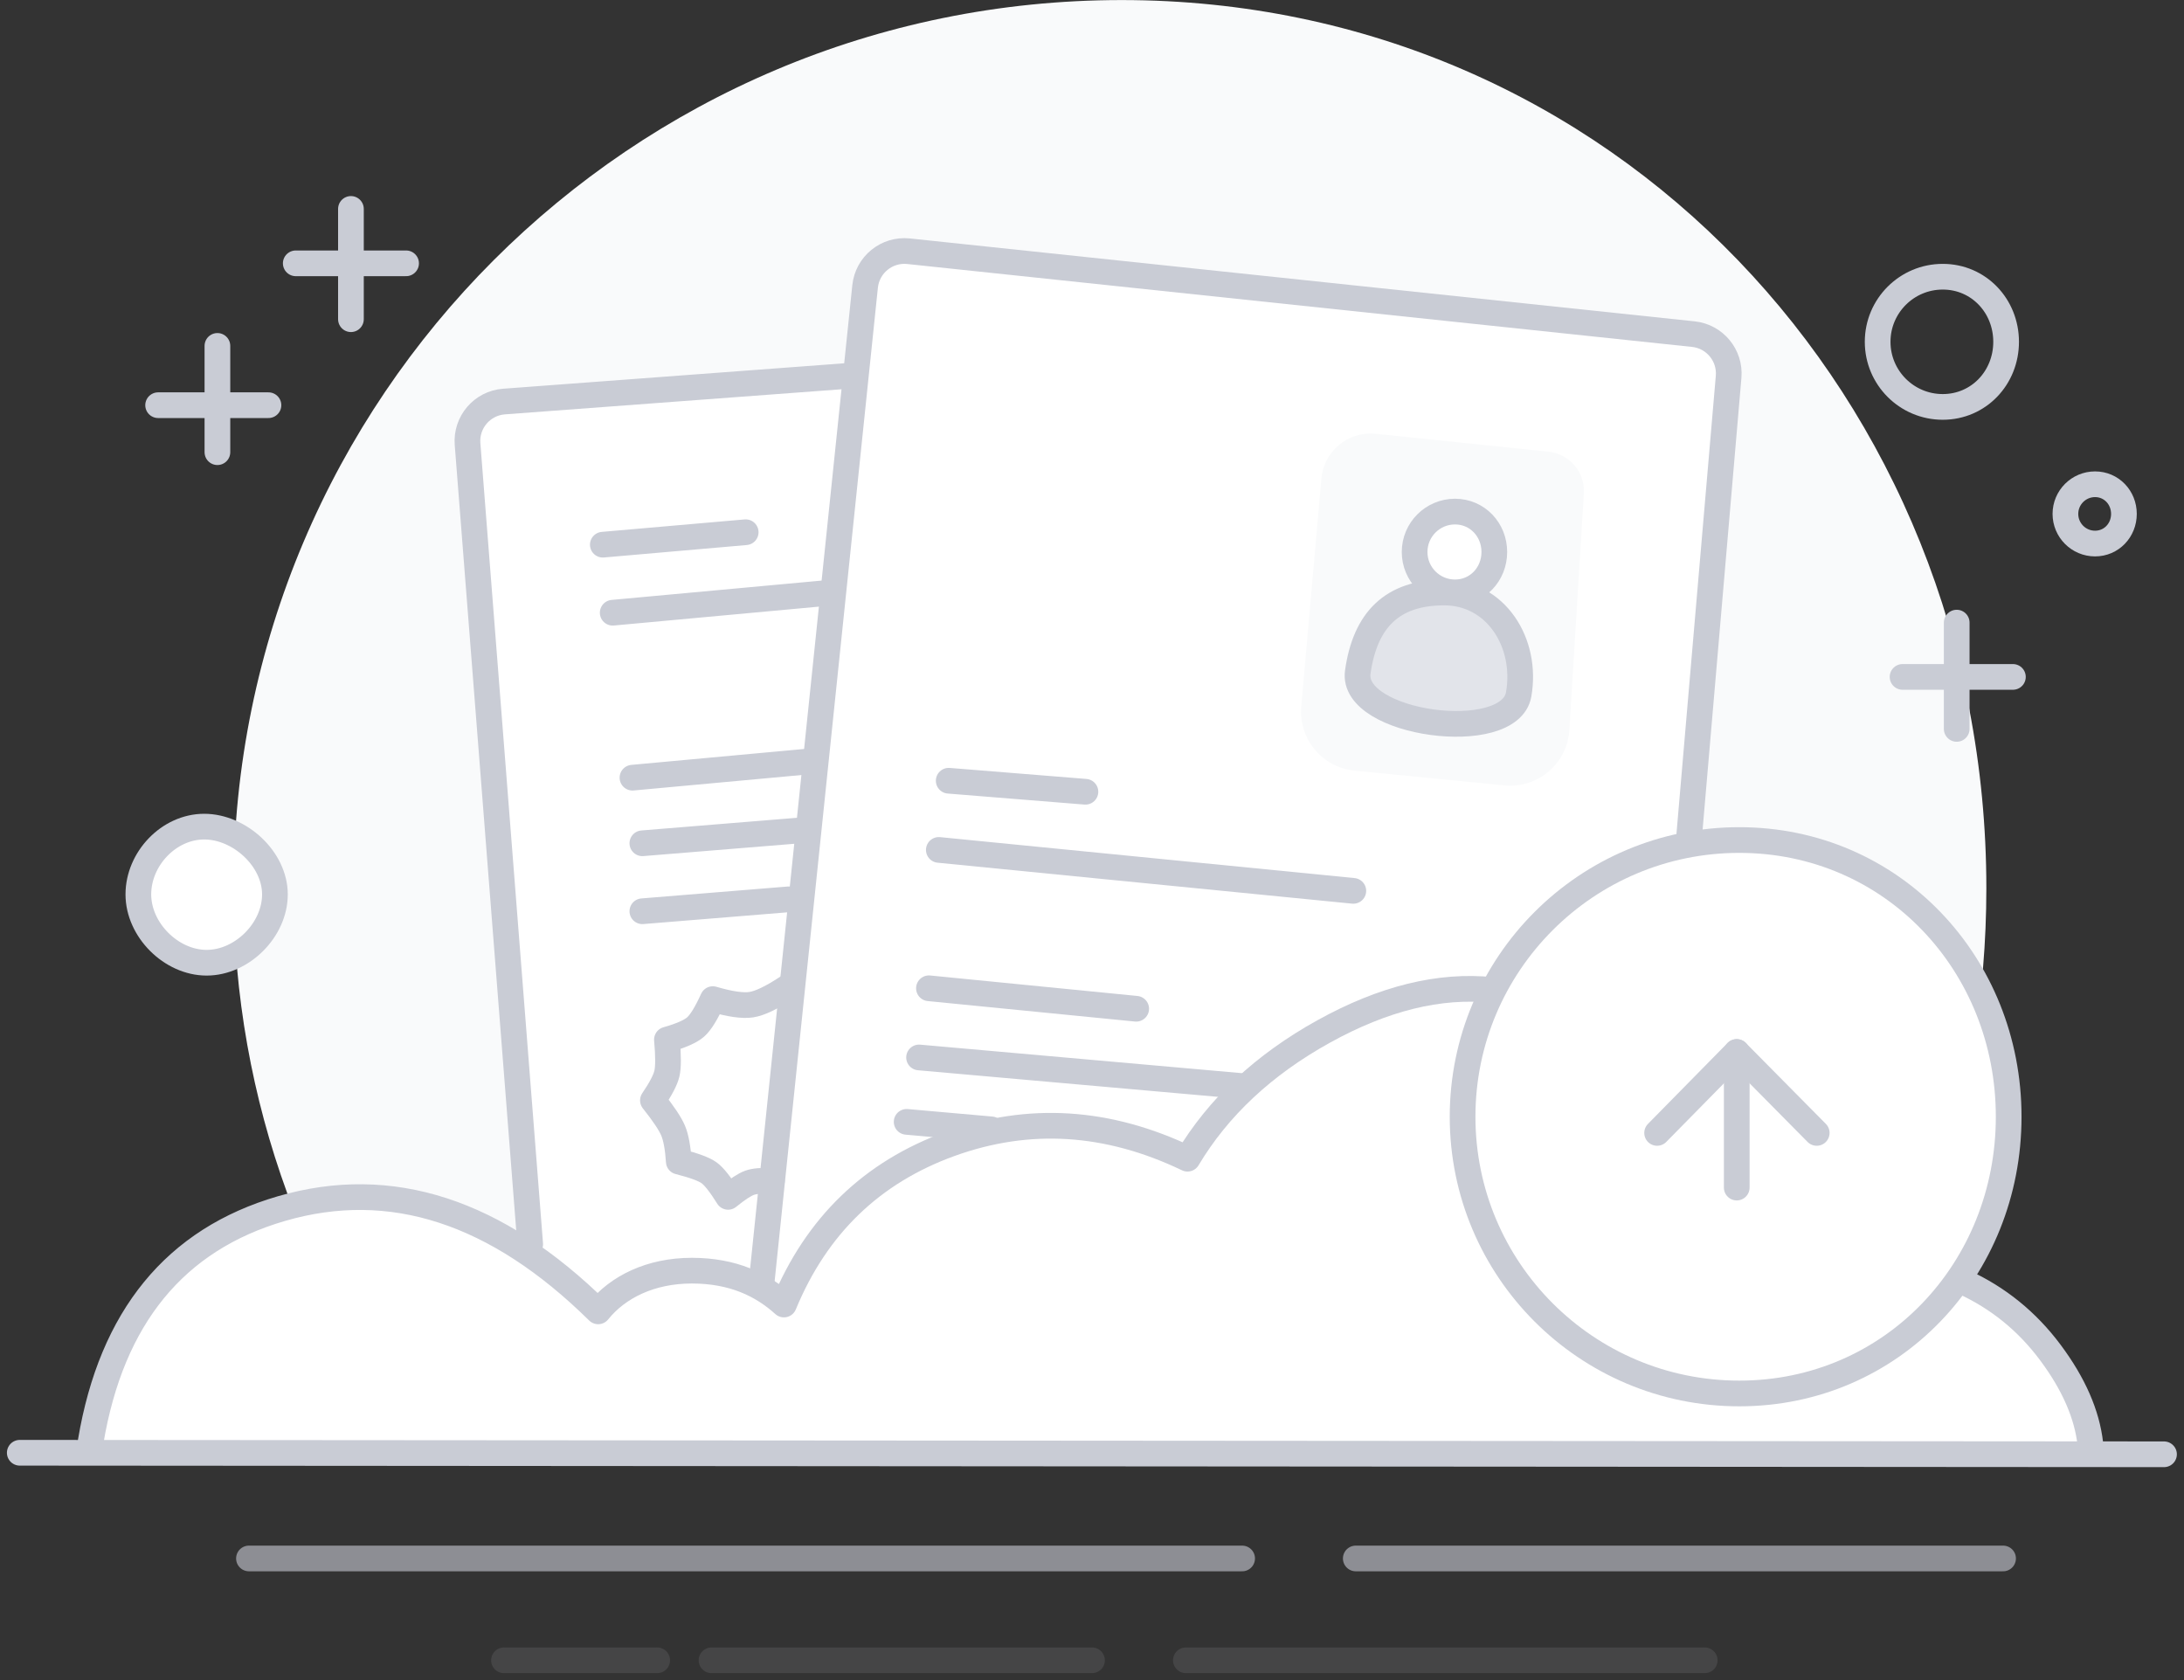 <?xml version="1.0" encoding="UTF-8"?>
<svg width="221px" height="170px" viewBox="0 0 221 170" version="1.1" xmlns="http://www.w3.org/2000/svg" xmlns:xlink="http://www.w3.org/1999/xlink">
    <rect x="0" y="0" width="221" height="170" fill="#333333" stroke="none"/>
    <!-- Generator: Sketch 47.1 (45422) - http://www.bohemiancoding.com/sketch -->
    <title>dropzone</title>
    <desc>Created with Sketch.</desc>
    <defs></defs>
    <g id="Symbols" stroke="none" stroke-width="1" fill="none" fill-rule="evenodd">
        <g id="drag-and-drop-illustration" transform="translate(-60, -14)">
            <g id="Group-3">
                <g id="Group-6" transform="translate(62, 14)">
                    <g id="dropzone">
                        <path d="M179.37,147.142 C191.724,131.593 199,111.639 199,89.88 C199,40.244 161.14,0.006 111.504,0.006 C61.868,0.006 21.63,40.244 21.63,89.88 C21.63,111.523 29.28,131.379 42.023,146.892 L179.37,147.142 Z" id="Oval" fill="#F9FAFB"></path>
                        <path d="M190.521,68.494 L201.687,68.494" id="Path-2" stroke="#C9CCD5" stroke-width="2.6" stroke-linecap="round" stroke-linejoin="round"></path>
                        <path d="M51.651,125.895 L45.311,44.932 L45.311,44.932 C45.139,42.73 46.784,40.805 48.987,40.632 C48.992,40.632 48.997,40.631 49.001,40.631 L84.398,37.992 C88.154,94.658 88.154,128.033 84.398,138.115 C80.642,148.197 69.726,144.124 51.651,125.895 Z" id="Path-2" fill="#FFFFFF"></path>
                        <path d="M51.651,125.895 L45.311,44.932 L45.311,44.932 C45.139,42.73 46.784,40.805 48.987,40.632 C48.992,40.632 48.997,40.631 49.001,40.631 L84.398,37.992" id="Path-2" stroke="#C9CCD5" stroke-width="2.6" stroke-linecap="round" stroke-linejoin="round"></path>
                        <path d="M75,128.514 L85.533,28.978 L85.534,28.978 C85.766,26.781 87.735,25.189 89.932,25.421 L169.354,33.81 L169.354,33.81 C171.52,34.039 173.105,35.96 172.919,38.13 L168.926,84.606 C156.214,110.041 145.025,125.018 135.361,129.536 C126.203,133.817 105.03,135.998 77.096,131.555 C76.066,131.391 75.367,130.377 75,128.514 Z" id="Path-2" fill="#FFFFFF"></path>
                        <path d="M75.037,130.03 L85.54,28.985 L85.54,28.985 C85.768,26.788 87.734,25.192 89.932,25.42 C89.934,25.42 89.936,25.421 89.938,25.421 L169.354,33.81 L169.354,33.81 C171.52,34.039 173.105,35.96 172.919,38.13 L168.926,84.606" id="Path-2" stroke="#C9CCD5" stroke-width="2.6" stroke-linecap="round" stroke-linejoin="round"></path>
                        <path d="M195.618,129.063 L149.007,100.176 C143.68,99.619 137.988,101.02 131.932,104.377 C125.876,107.734 121.287,112.024 118.165,117.245 C110.097,113.377 102.096,112.876 94.163,115.742 C86.231,118.608 80.619,124.028 77.327,132 C75.101,129.988 72.164,128.573 68.004,128.573 C63.843,128.573 60.514,130.219 58.529,132.691 C48.228,122.537 37.543,119.072 26.472,122.296 C15.725,125.426 9.294,133.279 7.179,145.853 C7.166,145.931 65.447,146.214 182.021,146.702 C185.778,147.597 194.946,147.399 209.523,146.106 C209.183,143.102 207.835,140.02 205.479,136.86 C203.123,133.699 200.18,131.314 196.65,129.703 Z" id="Path-2" fill="#FFFFFF"></path>
                        <path d="M7.179,145.853 C9.294,133.279 15.725,125.426 26.472,122.296 C37.543,119.072 48.228,122.537 58.529,132.691 C60.514,130.219 63.843,128.573 68.004,128.573 C72.164,128.573 75.101,129.988 77.327,132 C80.619,124.028 86.231,118.608 94.163,115.742 C102.096,112.876 110.097,113.377 118.165,117.245 C121.287,112.024 125.876,107.734 131.932,104.377 C137.988,101.02 143.68,99.619 149.007,100.176 M196.65,129.703 C200.18,131.314 203.123,133.699 205.479,136.86 C207.835,140.02 209.183,143.102 209.523,146.106" id="Path-2" stroke="#C9CCD5" stroke-width="2.6" stroke-linecap="round" stroke-linejoin="round"></path>
                        <path d="M129.677,71.479 L131.712,48.427 L131.712,48.427 C131.955,45.677 134.381,43.644 137.132,43.886 C137.157,43.889 137.183,43.891 137.208,43.894 L154.692,45.706 L154.692,45.706 C156.824,45.927 158.403,47.79 158.272,49.93 L156.804,73.865 L156.804,73.865 C156.602,77.173 153.756,79.689 150.448,79.487 C150.375,79.482 150.302,79.476 150.228,79.469 L135.066,77.978 L135.066,77.978 C131.792,77.656 129.388,74.757 129.677,71.479 Z" id="Path-2" fill="#F9FAFB"></path>
                        <path d="M0,147 L216.978,147.154" id="Path-2" stroke="#C9CCD5" stroke-width="2.6" stroke-linecap="round" stroke-linejoin="round"></path>
                        <path d="M94,79 L107.835,80.115" id="Path-2" stroke="#C9CCD5" stroke-width="2.6" stroke-linecap="round" stroke-linejoin="round"></path>
                        <path d="M59,55.115 L73.457,53.854" id="Path-2" stroke="#C9CCD5" stroke-width="2.6" stroke-linecap="round" stroke-linejoin="round"></path>
                        <path d="M93,86 L134.944,90.143" id="Path-2" stroke="#C9CCD5" stroke-width="2.6" stroke-linecap="round" stroke-linejoin="round"></path>
                        <path d="M60,61.999 L81.713,60" id="Path-2" stroke="#C9CCD5" stroke-width="2.6" stroke-linecap="round" stroke-linejoin="round"></path>
                        <path d="M62,78.691 L80.37,77" id="Path-2" stroke="#C9CCD5" stroke-width="2.6" stroke-linecap="round" stroke-linejoin="round"></path>
                        <path d="M63,85.328 L79.293,84" id="Path-2" stroke="#C9CCD5" stroke-width="2.6" stroke-linecap="round" stroke-linejoin="round"></path>
                        <path d="M63,92.206 L77.805,91" id="Path-2" stroke="#C9CCD5" stroke-width="2.6" stroke-linecap="round" stroke-linejoin="round"></path>
                        <path d="M76.106,119.499 C75.1,119.441 74.345,119.503 73.842,119.685 C73.339,119.867 72.618,120.341 71.677,121.105 C70.888,119.835 70.242,119.02 69.738,118.66 C69.233,118.3 68.217,117.926 66.687,117.539 C66.597,116.143 66.405,115.096 66.11,114.398 C65.815,113.7 65.134,112.682 64.069,111.343 C64.865,110.176 65.337,109.269 65.486,108.623 C65.635,107.977 65.635,106.835 65.486,105.197 C66.916,104.791 67.884,104.364 68.392,103.916 C68.901,103.467 69.479,102.528 70.129,101.098 C71.86,101.606 73.159,101.793 74.025,101.659 C74.89,101.525 76.093,100.95 77.634,99.934" id="Path-2" stroke="#C9CCD5" stroke-width="2.6" stroke-linecap="round" stroke-linejoin="round"></path>
                        <path d="M92,100 L112.972,102.072" id="Path-2" stroke="#C9CCD5" stroke-width="2.6" stroke-linecap="round" stroke-linejoin="round"></path>
                        <path d="M91,107 L123.775,109.904" id="Path-2" stroke="#C9CCD5" stroke-width="2.6" stroke-linecap="round" stroke-linejoin="round"></path>
                        <path d="M89.744,113.517 L98.309,114.275" id="Path-2" stroke="#C9CCD5" stroke-width="2.6" stroke-linecap="round" stroke-linejoin="round"></path>
                        <path d="M23.192,157.695 L123.692,157.695" id="Path-2" stroke="#C9CCD5" stroke-width="2.6" opacity="0.6" stroke-linecap="round" stroke-linejoin="round"></path>
                        <path d="M49,168 L64.5,168" id="Path-2" stroke="#C9CCD5" stroke-width="2.6" opacity="0.12" stroke-linecap="round" stroke-linejoin="round"></path>
                        <path d="M70,168 L108.5,168" id="Path-2" stroke="#C9CCD5" stroke-width="2.6" opacity="0.12" stroke-linecap="round" stroke-linejoin="round"></path>
                        <path d="M118,168 L170.5,168" id="Path-2" stroke="#C9CCD5" stroke-width="2.6" opacity="0.12" stroke-linecap="round" stroke-linejoin="round"></path>
                        <path d="M135.192,157.695 L200.692,157.695" id="Path-2" stroke="#C9CCD5" stroke-width="2.6" opacity="0.6" stroke-linecap="round" stroke-linejoin="round"></path>
                        <path d="M174,141 C189.464,141 201.259,128.464 201.259,113 C201.259,97.536 189.464,85 174,85 C158.536,85 146,97.536 146,113 C146,128.464 158.536,141 174,141 Z" id="Oval" stroke="#C9CCD5" stroke-width="2.6" fill="#FFFFFF" stroke-linecap="square" stroke-linejoin="round"></path>
                        <path d="M18.91,97.415 C22.5,97.415 25.82,94.09 25.82,90.5 C25.82,86.91 22.254,83.644 18.664,83.644 C15.074,83.644 12,86.91 12,90.5 C12,94.09 15.32,97.415 18.91,97.415 Z" id="Oval" stroke="#C9CCD5" stroke-width="2.6" fill="#FFFFFF" stroke-linecap="square" stroke-linejoin="round"></path>
                        <path d="M20,45.755 C20,38.585 20,35 20,35" id="Path-2" stroke="#C9CCD5" stroke-width="2.6" stroke-linecap="round" stroke-linejoin="round"></path>
                        <path d="M33.511,32.299 C33.511,24.86 33.511,21.14 33.511,21.14" id="Path-2" stroke="#C9CCD5" stroke-width="2.6" stroke-linecap="round" stroke-linejoin="round"></path>
                        <path d="M14,41 L25.165,41" id="Path-2" stroke="#C9CCD5" stroke-width="2.6" stroke-linecap="round" stroke-linejoin="round"></path>
                        <path d="M27.928,26.645 L39.093,26.645" id="Path-2" stroke="#C9CCD5" stroke-width="2.6" stroke-linecap="round" stroke-linejoin="round"></path>
                        <path d="M210,55 C211.657,55 212.921,53.657 212.921,52 C212.921,50.343 211.657,49 210,49 C208.343,49 207,50.343 207,52 C207,53.657 208.343,55 210,55 Z" id="Oval" stroke="#C9CCD5" stroke-width="2.6" stroke-linecap="square" stroke-linejoin="round"></path>
                        <path d="M194.587,41.174 C198.225,41.174 201,38.225 201,34.587 C201,30.949 198.225,28 194.587,28 C190.949,28 188,30.949 188,34.587 C188,38.225 190.949,41.174 194.587,41.174 Z" id="Oval" stroke="#C9CCD5" stroke-width="2.6" stroke-linecap="square" stroke-linejoin="round"></path>
                        <path d="M145.232,59.941 C147.49,59.941 149.211,58.111 149.211,55.854 C149.211,53.596 147.49,51.766 145.232,51.766 C142.975,51.766 141.145,53.596 141.145,55.854 C141.145,58.111 142.975,59.941 145.232,59.941 Z" id="Oval" stroke="#C9CCD5" stroke-width="2.6" fill="#FFFFFF" stroke-linecap="square" stroke-linejoin="round"></path>
                        <path d="M151.674,70.267 C152.591,65.058 149.379,59.953 144.133,59.953 C138.886,59.953 136.135,62.718 135.393,68.011 C134.651,73.303 150.757,75.476 151.674,70.267 Z" id="Oval" stroke="#C9CCD5" stroke-width="2.6" fill="#E2E4EA" stroke-linecap="square" stroke-linejoin="round"></path>
                        <polyline id="Path-2" stroke="#C9CCD5" stroke-width="2.6" stroke-linecap="round" stroke-linejoin="round" points="165.684 114.636 173.737 106.449 181.835 114.636"></polyline>
                        <path d="M196,73.755 C196,66.585 196,63 196,63" id="Path-2" stroke="#C9CCD5" stroke-width="2.6" stroke-linecap="round" stroke-linejoin="round"></path>
                        <path d="M173.742,120.167 C173.742,111.018 173.742,106.443 173.742,106.443" id="Path-2" stroke="#C9CCD5" stroke-width="2.6" stroke-linecap="round" stroke-linejoin="round"></path>
                    </g>
                </g>
            </g>
        </g>
    </g>
</svg>